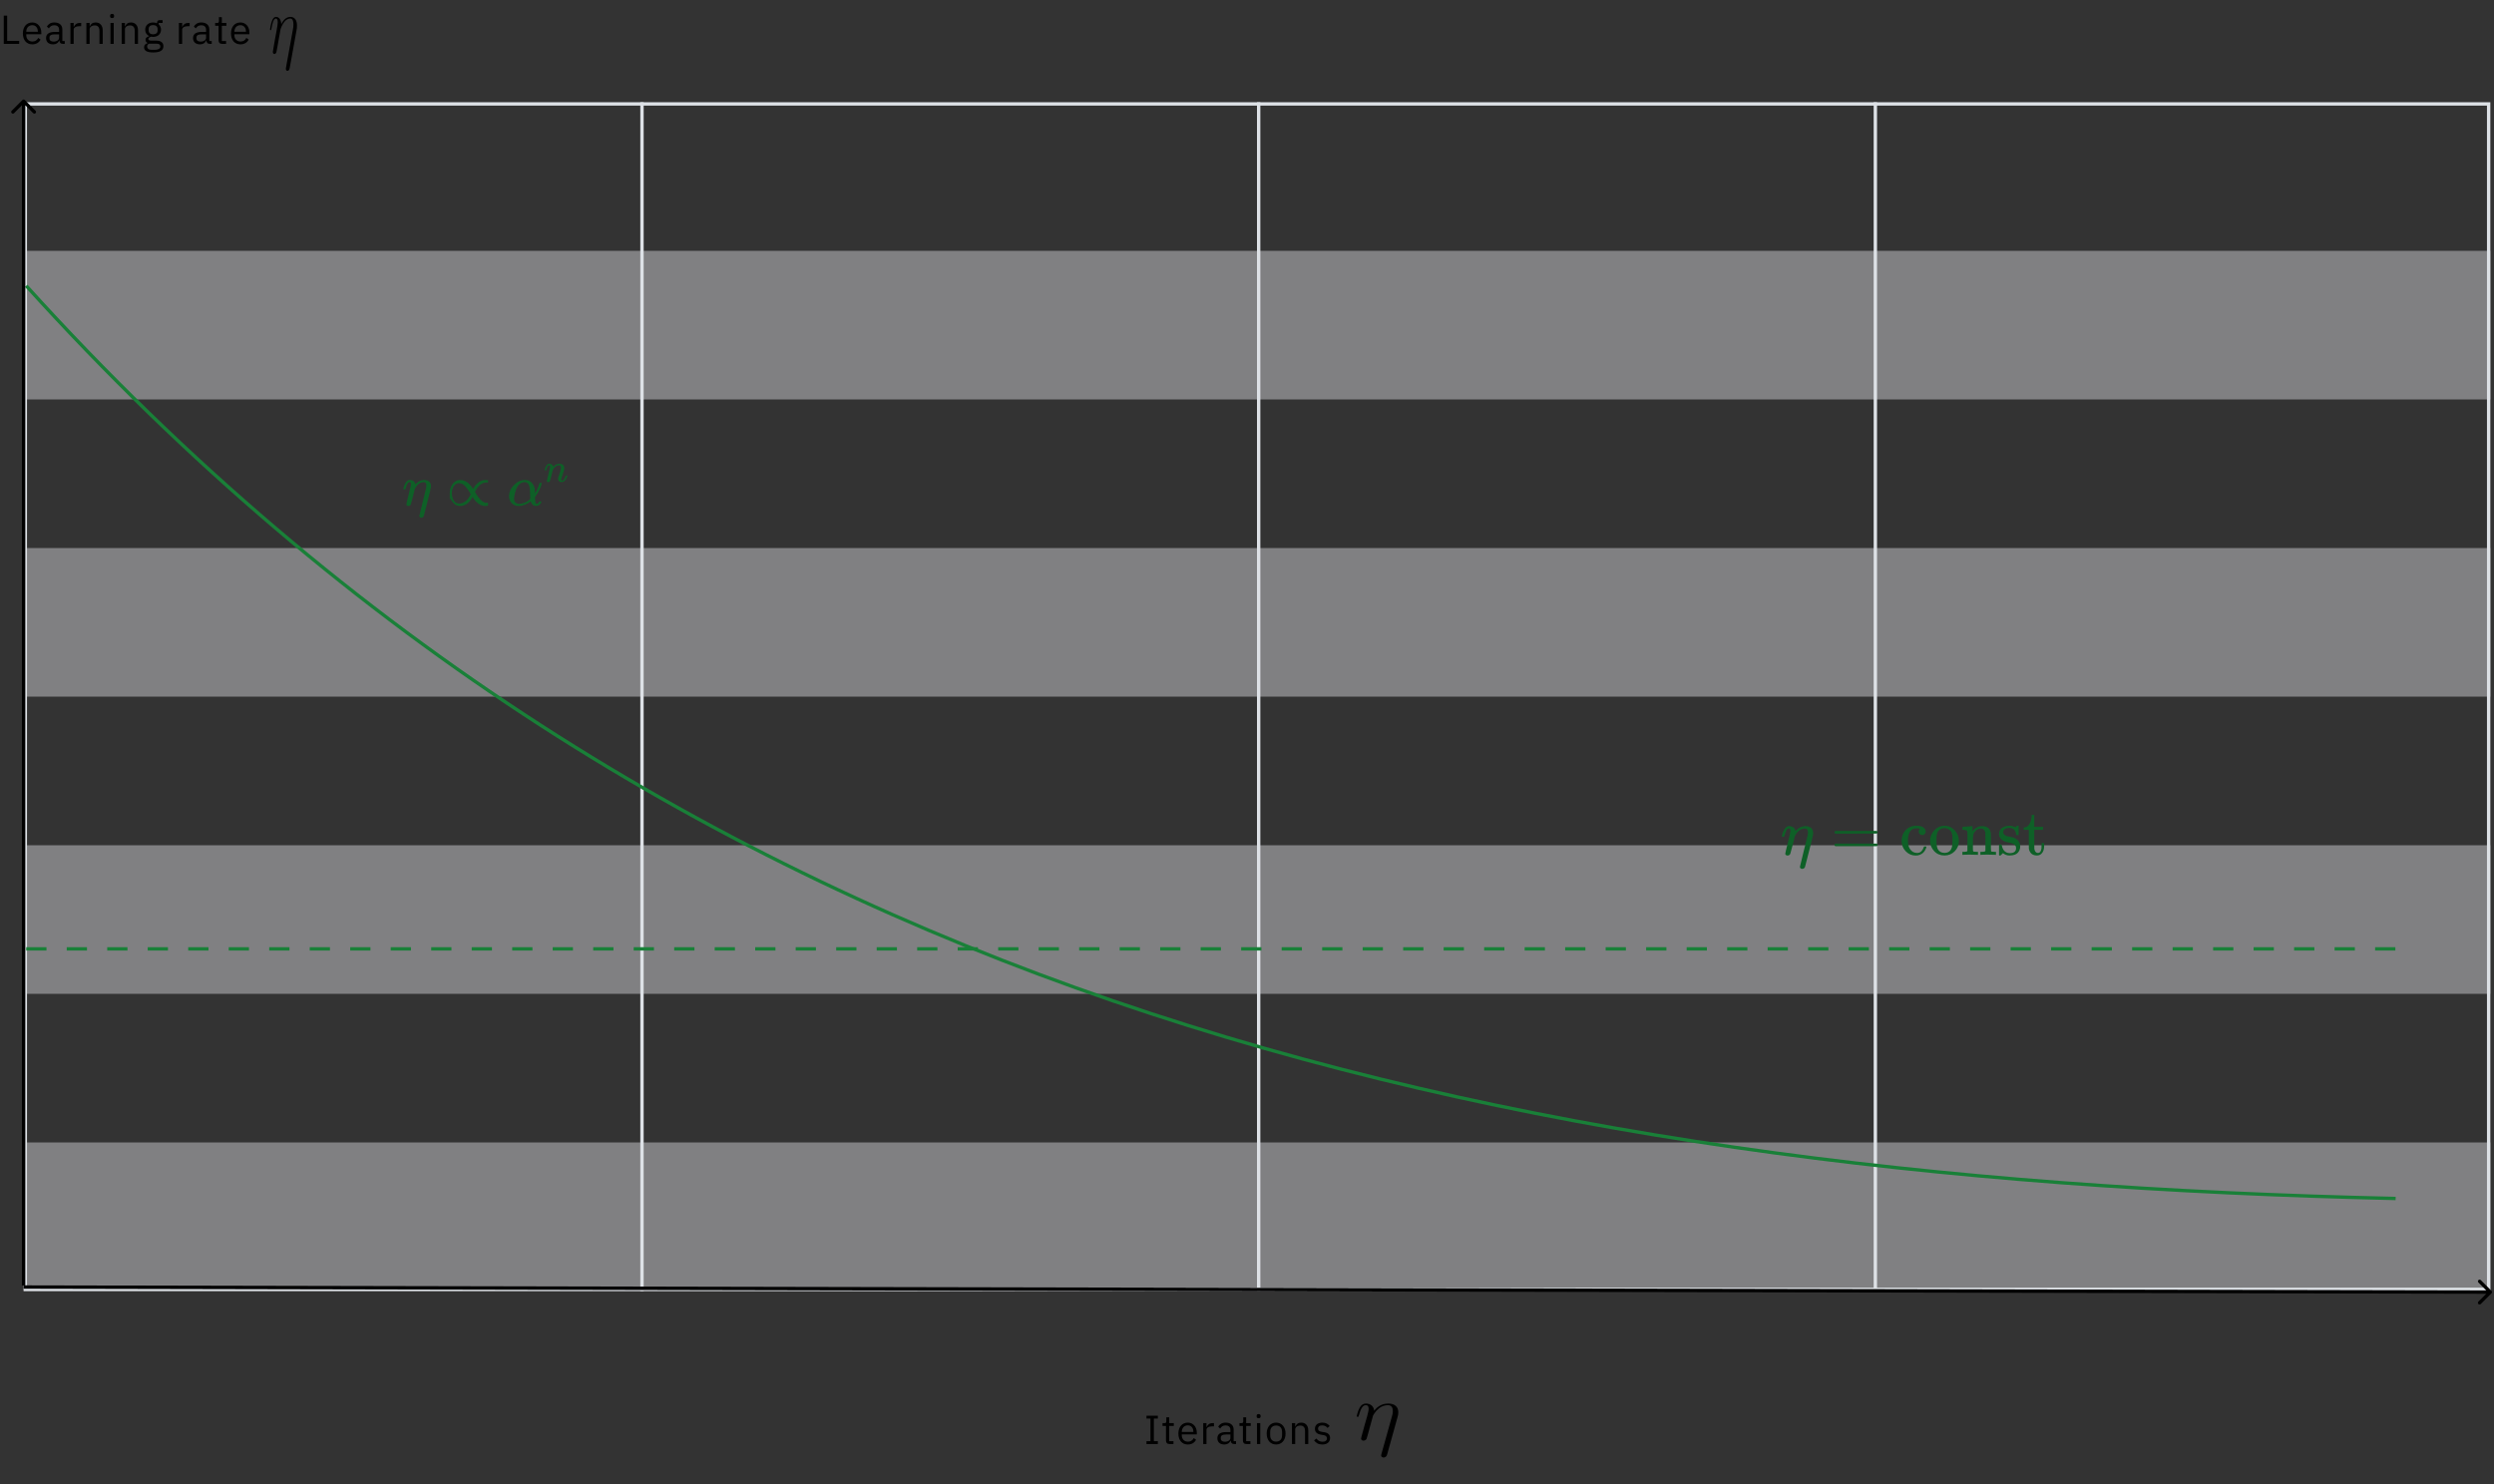 <svg width="739" height="440" viewBox="0 0 739 440" fill="none" xmlns="http://www.w3.org/2000/svg">
<rect x="0" y="0" width="739" height="440" fill="#333333" stroke="none"/>
<rect opacity="0.4" x="7" y="338.619" width="730.915" height="44.045" fill="#F2F4F8"/>
<rect opacity="0.4" x="7" y="250.528" width="730.915" height="44.045" fill="#F2F4F8"/>
<rect opacity="0.4" x="7" y="162.438" width="730.915" height="44.045" fill="#F2F4F8"/>
<rect opacity="0.4" x="7" y="74.348" width="730.915" height="44.045" fill="#F2F4F8"/>
<line x1="190.229" y1="30.302" x2="190.229" y2="382.665" stroke="#DDE1E6"/>
<line x1="372.957" y1="30.302" x2="372.957" y2="382.665" stroke="#DDE1E6"/>
<line x1="555.686" y1="30.302" x2="555.686" y2="382.665" stroke="#DDE1E6"/>
<rect x="7.5" y="30.803" width="729.915" height="351.363" stroke="#DDE1E6"/>
<path d="M7.771 84.719C198.128 295.113 442.147 349.32 709.857 355.226" stroke="#198038"/>
<path d="M7.771 281.241H710.628" stroke="#198038" stroke-dasharray="6 6"/>
<path d="M7.354 29.646C7.158 29.451 6.842 29.451 6.646 29.646L3.464 32.828C3.269 33.024 3.269 33.34 3.464 33.535C3.66 33.731 3.976 33.731 4.172 33.535L7 30.707L9.828 33.535C10.024 33.731 10.34 33.731 10.536 33.535C10.731 33.34 10.731 33.024 10.536 32.828L7.354 29.646ZM7.5 381L7.5 30H6.5L6.5 381H7.5Z" fill="black"/>
<path d="M738.267 383.325C738.463 383.13 738.463 382.813 738.268 382.618L735.093 379.429C734.898 379.233 734.581 379.233 734.386 379.428C734.19 379.622 734.189 379.939 734.384 380.135L737.207 382.969L734.373 385.792C734.177 385.986 734.176 386.303 734.371 386.499C734.566 386.694 734.883 386.695 735.078 386.5L738.267 383.325ZM6.999 381.974L737.913 383.47L737.915 382.47L7.001 380.974L6.999 381.974Z" fill="black"/>
<path d="M1.116 13V4.624H2.124V12.112H5.688V13H1.116ZM9.563 13.144C9.139 13.144 8.755 13.068 8.411 12.916C8.075 12.764 7.783 12.548 7.535 12.268C7.295 11.98 7.107 11.64 6.971 11.248C6.843 10.848 6.779 10.4 6.779 9.904C6.779 9.416 6.843 8.972 6.971 8.572C7.107 8.172 7.295 7.832 7.535 7.552C7.783 7.264 8.075 7.044 8.411 6.892C8.755 6.74 9.139 6.664 9.563 6.664C9.979 6.664 10.351 6.74 10.678 6.892C11.007 7.044 11.287 7.256 11.518 7.528C11.751 7.792 11.927 8.108 12.046 8.476C12.175 8.844 12.239 9.248 12.239 9.688V10.144H7.787V10.432C7.787 10.696 7.827 10.944 7.907 11.176C7.995 11.4 8.115 11.596 8.267 11.764C8.427 11.932 8.619 12.064 8.843 12.16C9.075 12.256 9.335 12.304 9.623 12.304C10.014 12.304 10.354 12.212 10.643 12.028C10.938 11.844 11.166 11.58 11.326 11.236L12.011 11.728C11.81 12.152 11.498 12.496 11.075 12.76C10.65 13.016 10.146 13.144 9.563 13.144ZM9.563 7.468C9.299 7.468 9.059 7.516 8.843 7.612C8.627 7.7 8.439 7.828 8.279 7.996C8.127 8.164 8.007 8.364 7.919 8.596C7.831 8.82 7.787 9.068 7.787 9.34V9.424H11.207V9.292C11.207 8.74 11.055 8.3 10.751 7.972C10.454 7.636 10.059 7.468 9.563 7.468ZM18.64 13C18.28 13 18.02 12.904 17.86 12.712C17.709 12.52 17.613 12.28 17.573 11.992H17.512C17.377 12.376 17.152 12.664 16.84 12.856C16.529 13.048 16.157 13.144 15.725 13.144C15.069 13.144 14.556 12.976 14.188 12.64C13.829 12.304 13.649 11.848 13.649 11.272C13.649 10.688 13.861 10.24 14.284 9.928C14.716 9.616 15.384 9.46 16.288 9.46H17.512V8.848C17.512 8.408 17.392 8.072 17.152 7.84C16.913 7.608 16.544 7.492 16.049 7.492C15.672 7.492 15.357 7.576 15.101 7.744C14.852 7.912 14.645 8.136 14.476 8.416L13.9 7.876C14.069 7.54 14.336 7.256 14.704 7.024C15.072 6.784 15.537 6.664 16.096 6.664C16.849 6.664 17.433 6.848 17.849 7.216C18.265 7.584 18.473 8.096 18.473 8.752V12.16H19.18V13H18.64ZM15.88 12.328C16.12 12.328 16.34 12.3 16.541 12.244C16.741 12.188 16.913 12.108 17.056 12.004C17.201 11.9 17.312 11.78 17.392 11.644C17.473 11.508 17.512 11.36 17.512 11.2V10.18H16.241C15.688 10.18 15.284 10.26 15.028 10.42C14.78 10.58 14.656 10.812 14.656 11.116V11.368C14.656 11.672 14.764 11.908 14.98 12.076C15.204 12.244 15.505 12.328 15.88 12.328ZM20.871 13V6.808H21.831V7.948H21.891C22.003 7.652 22.203 7.388 22.491 7.156C22.779 6.924 23.175 6.808 23.679 6.808H24.051V7.768H23.487C22.967 7.768 22.559 7.868 22.263 8.068C21.975 8.26 21.831 8.504 21.831 8.8V13H20.871ZM25.597 13V6.808H26.557V7.816H26.605C26.757 7.464 26.969 7.184 27.241 6.976C27.521 6.768 27.893 6.664 28.357 6.664C28.997 6.664 29.501 6.872 29.869 7.288C30.245 7.696 30.433 8.276 30.433 9.028V13H29.473V9.196C29.473 8.084 29.005 7.528 28.069 7.528C27.877 7.528 27.689 7.552 27.505 7.6C27.329 7.648 27.169 7.72 27.025 7.816C26.881 7.912 26.765 8.036 26.677 8.188C26.597 8.332 26.557 8.504 26.557 8.704V13H25.597ZM33.217 5.356C33.009 5.356 32.857 5.308 32.761 5.212C32.673 5.108 32.629 4.976 32.629 4.816V4.66C32.629 4.5 32.673 4.372 32.761 4.276C32.857 4.172 33.009 4.12 33.217 4.12C33.425 4.12 33.573 4.172 33.661 4.276C33.757 4.372 33.805 4.5 33.805 4.66V4.816C33.805 4.976 33.757 5.108 33.661 5.212C33.573 5.308 33.425 5.356 33.217 5.356ZM32.737 6.808H33.697V13H32.737V6.808ZM36.057 13V6.808H37.017V7.816H37.065C37.217 7.464 37.429 7.184 37.701 6.976C37.981 6.768 38.353 6.664 38.817 6.664C39.457 6.664 39.961 6.872 40.329 7.288C40.705 7.696 40.893 8.276 40.893 9.028V13H39.933V9.196C39.933 8.084 39.465 7.528 38.529 7.528C38.337 7.528 38.149 7.552 37.965 7.6C37.789 7.648 37.629 7.72 37.485 7.816C37.341 7.912 37.225 8.036 37.137 8.188C37.057 8.332 37.017 8.504 37.017 8.704V13H36.057ZM48.417 13.684C48.417 14.324 48.166 14.792 47.661 15.088C47.166 15.392 46.417 15.544 45.417 15.544C44.45 15.544 43.754 15.412 43.33 15.148C42.906 14.884 42.694 14.508 42.694 14.02C42.694 13.684 42.782 13.42 42.958 13.228C43.133 13.044 43.373 12.908 43.678 12.82V12.688C43.309 12.512 43.126 12.224 43.126 11.824C43.126 11.512 43.225 11.276 43.425 11.116C43.626 10.948 43.882 10.824 44.194 10.744V10.696C43.825 10.52 43.538 10.268 43.33 9.94C43.13 9.612 43.029 9.232 43.029 8.8C43.029 8.488 43.086 8.2 43.197 7.936C43.309 7.672 43.465 7.448 43.666 7.264C43.873 7.072 44.117 6.924 44.398 6.82C44.685 6.716 45.005 6.664 45.358 6.664C45.797 6.664 46.19 6.744 46.533 6.904V6.796C46.533 6.556 46.59 6.36 46.702 6.208C46.813 6.048 46.998 5.968 47.254 5.968H48.178V6.808H47.002V7.204C47.225 7.396 47.398 7.628 47.517 7.9C47.645 8.164 47.709 8.464 47.709 8.8C47.709 9.112 47.654 9.4 47.541 9.664C47.429 9.928 47.27 10.156 47.062 10.348C46.861 10.532 46.617 10.676 46.33 10.78C46.041 10.884 45.721 10.936 45.37 10.936C45.169 10.936 44.969 10.916 44.77 10.876C44.562 10.932 44.373 11.016 44.206 11.128C44.038 11.232 43.953 11.38 43.953 11.572C43.953 11.756 44.041 11.88 44.218 11.944C44.394 12.008 44.621 12.04 44.901 12.04H46.221C46.989 12.04 47.545 12.188 47.889 12.484C48.242 12.772 48.417 13.172 48.417 13.684ZM47.517 13.756C47.517 13.508 47.422 13.308 47.23 13.156C47.045 13.012 46.714 12.94 46.233 12.94H44.169C43.785 13.116 43.593 13.396 43.593 13.78C43.593 14.052 43.694 14.284 43.894 14.476C44.102 14.668 44.45 14.764 44.938 14.764H45.825C46.361 14.764 46.778 14.68 47.074 14.512C47.37 14.344 47.517 14.092 47.517 13.756ZM45.37 10.168C45.778 10.168 46.102 10.072 46.342 9.88C46.581 9.68 46.702 9.376 46.702 8.968V8.632C46.702 8.224 46.581 7.924 46.342 7.732C46.102 7.532 45.778 7.432 45.37 7.432C44.962 7.432 44.638 7.532 44.398 7.732C44.157 7.924 44.038 8.224 44.038 8.632V8.968C44.038 9.376 44.157 9.68 44.398 9.88C44.638 10.072 44.962 10.168 45.37 10.168ZM53.013 13V6.808H53.973V7.948H54.033C54.145 7.652 54.345 7.388 54.633 7.156C54.921 6.924 55.317 6.808 55.821 6.808H56.193V7.768H55.629C55.109 7.768 54.701 7.868 54.405 8.068C54.117 8.26 53.973 8.504 53.973 8.8V13H53.013ZM62.193 13C61.833 13 61.573 12.904 61.413 12.712C61.261 12.52 61.165 12.28 61.125 11.992H61.065C60.929 12.376 60.705 12.664 60.393 12.856C60.081 13.048 59.709 13.144 59.277 13.144C58.621 13.144 58.109 12.976 57.741 12.64C57.381 12.304 57.201 11.848 57.201 11.272C57.201 10.688 57.413 10.24 57.837 9.928C58.269 9.616 58.937 9.46 59.841 9.46H61.065V8.848C61.065 8.408 60.945 8.072 60.705 7.84C60.465 7.608 60.097 7.492 59.601 7.492C59.225 7.492 58.909 7.576 58.653 7.744C58.405 7.912 58.197 8.136 58.029 8.416L57.453 7.876C57.621 7.54 57.889 7.256 58.257 7.024C58.625 6.784 59.089 6.664 59.649 6.664C60.401 6.664 60.985 6.848 61.401 7.216C61.817 7.584 62.025 8.096 62.025 8.752V12.16H62.733V13H62.193ZM59.433 12.328C59.673 12.328 59.893 12.3 60.093 12.244C60.293 12.188 60.465 12.108 60.609 12.004C60.753 11.9 60.865 11.78 60.945 11.644C61.025 11.508 61.065 11.36 61.065 11.2V10.18H59.793C59.241 10.18 58.837 10.26 58.581 10.42C58.333 10.58 58.209 10.812 58.209 11.116V11.368C58.209 11.672 58.317 11.908 58.533 12.076C58.757 12.244 59.057 12.328 59.433 12.328ZM65.791 13C65.455 13 65.199 12.908 65.023 12.724C64.855 12.532 64.771 12.284 64.771 11.98V7.648H63.751V6.808H64.327C64.535 6.808 64.675 6.768 64.747 6.688C64.827 6.6 64.867 6.452 64.867 6.244V5.092H65.731V6.808H67.087V7.648H65.731V12.16H66.991V13H65.791ZM71.231 13.144C70.807 13.144 70.423 13.068 70.079 12.916C69.743 12.764 69.451 12.548 69.203 12.268C68.963 11.98 68.775 11.64 68.639 11.248C68.511 10.848 68.447 10.4 68.447 9.904C68.447 9.416 68.511 8.972 68.639 8.572C68.775 8.172 68.963 7.832 69.203 7.552C69.451 7.264 69.743 7.044 70.079 6.892C70.423 6.74 70.807 6.664 71.231 6.664C71.647 6.664 72.019 6.74 72.347 6.892C72.675 7.044 72.955 7.256 73.187 7.528C73.419 7.792 73.595 8.108 73.715 8.476C73.843 8.844 73.907 9.248 73.907 9.688V10.144H69.455V10.432C69.455 10.696 69.495 10.944 69.575 11.176C69.663 11.4 69.783 11.596 69.935 11.764C70.095 11.932 70.287 12.064 70.511 12.16C70.743 12.256 71.003 12.304 71.291 12.304C71.683 12.304 72.023 12.212 72.311 12.028C72.607 11.844 72.835 11.58 72.995 11.236L73.679 11.728C73.479 12.152 73.167 12.496 72.743 12.76C72.319 13.016 71.815 13.144 71.231 13.144ZM71.231 7.468C70.967 7.468 70.727 7.516 70.511 7.612C70.295 7.7 70.107 7.828 69.947 7.996C69.795 8.164 69.675 8.364 69.587 8.596C69.499 8.82 69.455 9.068 69.455 9.34V9.424H72.875V9.292C72.875 8.74 72.723 8.3 72.419 7.972C72.123 7.636 71.727 7.468 71.231 7.468Z" fill="black"/>
<path d="M339.72 428V427.16H340.896V420.464H339.72V419.624H343.08V420.464H341.904V427.16H343.08V428H339.72ZM346.513 428C346.177 428 345.921 427.908 345.745 427.724C345.577 427.532 345.493 427.284 345.493 426.98V422.648H344.473V421.808H345.049C345.257 421.808 345.397 421.768 345.469 421.688C345.549 421.6 345.589 421.452 345.589 421.244V420.092H346.453V421.808H347.809V422.648H346.453V427.16H347.713V428H346.513ZM351.953 428.144C351.529 428.144 351.145 428.068 350.801 427.916C350.465 427.764 350.173 427.548 349.925 427.268C349.685 426.98 349.497 426.64 349.361 426.248C349.233 425.848 349.169 425.4 349.169 424.904C349.169 424.416 349.233 423.972 349.361 423.572C349.497 423.172 349.685 422.832 349.925 422.552C350.173 422.264 350.465 422.044 350.801 421.892C351.145 421.74 351.529 421.664 351.953 421.664C352.369 421.664 352.741 421.74 353.069 421.892C353.397 422.044 353.677 422.256 353.909 422.528C354.141 422.792 354.317 423.108 354.437 423.476C354.565 423.844 354.629 424.248 354.629 424.688V425.144H350.177V425.432C350.177 425.696 350.217 425.944 350.297 426.176C350.385 426.4 350.505 426.596 350.657 426.764C350.817 426.932 351.009 427.064 351.233 427.16C351.465 427.256 351.725 427.304 352.013 427.304C352.405 427.304 352.745 427.212 353.033 427.028C353.329 426.844 353.557 426.58 353.717 426.236L354.401 426.728C354.201 427.152 353.889 427.496 353.465 427.76C353.041 428.016 352.537 428.144 351.953 428.144ZM351.953 422.468C351.689 422.468 351.449 422.516 351.233 422.612C351.017 422.7 350.829 422.828 350.669 422.996C350.517 423.164 350.397 423.364 350.309 423.596C350.221 423.82 350.177 424.068 350.177 424.34V424.424H353.597V424.292C353.597 423.74 353.445 423.3 353.141 422.972C352.845 422.636 352.449 422.468 351.953 422.468ZM356.531 428V421.808H357.491V422.948H357.551C357.663 422.652 357.863 422.388 358.151 422.156C358.439 421.924 358.835 421.808 359.339 421.808H359.711V422.768H359.147C358.627 422.768 358.219 422.868 357.923 423.068C357.635 423.26 357.491 423.504 357.491 423.8V428H356.531ZM365.71 428C365.35 428 365.09 427.904 364.93 427.712C364.778 427.52 364.682 427.28 364.642 426.992H364.582C364.446 427.376 364.222 427.664 363.91 427.856C363.598 428.048 363.226 428.144 362.794 428.144C362.138 428.144 361.626 427.976 361.258 427.64C360.898 427.304 360.718 426.848 360.718 426.272C360.718 425.688 360.93 425.24 361.354 424.928C361.786 424.616 362.454 424.46 363.358 424.46H364.582V423.848C364.582 423.408 364.462 423.072 364.222 422.84C363.982 422.608 363.614 422.492 363.118 422.492C362.742 422.492 362.426 422.576 362.17 422.744C361.922 422.912 361.714 423.136 361.546 423.416L360.97 422.876C361.138 422.54 361.406 422.256 361.774 422.024C362.142 421.784 362.606 421.664 363.166 421.664C363.918 421.664 364.502 421.848 364.918 422.216C365.334 422.584 365.542 423.096 365.542 423.752V427.16H366.25V428H365.71ZM362.95 427.328C363.19 427.328 363.41 427.3 363.61 427.244C363.81 427.188 363.982 427.108 364.126 427.004C364.27 426.9 364.382 426.78 364.462 426.644C364.542 426.508 364.582 426.36 364.582 426.2V425.18H363.31C362.758 425.18 362.354 425.26 362.098 425.42C361.85 425.58 361.726 425.812 361.726 426.116V426.368C361.726 426.672 361.834 426.908 362.05 427.076C362.274 427.244 362.574 427.328 362.95 427.328ZM369.308 428C368.972 428 368.716 427.908 368.54 427.724C368.372 427.532 368.288 427.284 368.288 426.98V422.648H367.268V421.808H367.844C368.052 421.808 368.192 421.768 368.264 421.688C368.344 421.6 368.384 421.452 368.384 421.244V420.092H369.248V421.808H370.604V422.648H369.248V427.16H370.508V428H369.308ZM372.947 420.356C372.739 420.356 372.587 420.308 372.491 420.212C372.403 420.108 372.359 419.976 372.359 419.816V419.66C372.359 419.5 372.403 419.372 372.491 419.276C372.587 419.172 372.739 419.12 372.947 419.12C373.155 419.12 373.303 419.172 373.391 419.276C373.487 419.372 373.535 419.5 373.535 419.66V419.816C373.535 419.976 373.487 420.108 373.391 420.212C373.303 420.308 373.155 420.356 372.947 420.356ZM372.467 421.808H373.427V428H372.467V421.808ZM378.127 428.144C377.711 428.144 377.331 428.068 376.987 427.916C376.643 427.764 376.347 427.548 376.099 427.268C375.859 426.98 375.671 426.64 375.535 426.248C375.399 425.848 375.331 425.4 375.331 424.904C375.331 424.416 375.399 423.972 375.535 423.572C375.671 423.172 375.859 422.832 376.099 422.552C376.347 422.264 376.643 422.044 376.987 421.892C377.331 421.74 377.711 421.664 378.127 421.664C378.543 421.664 378.919 421.74 379.255 421.892C379.599 422.044 379.895 422.264 380.143 422.552C380.391 422.832 380.583 423.172 380.719 423.572C380.855 423.972 380.923 424.416 380.923 424.904C380.923 425.4 380.855 425.848 380.719 426.248C380.583 426.64 380.391 426.98 380.143 427.268C379.895 427.548 379.599 427.764 379.255 427.916C378.919 428.068 378.543 428.144 378.127 428.144ZM378.127 427.292C378.647 427.292 379.071 427.132 379.399 426.812C379.727 426.492 379.891 426.004 379.891 425.348V424.46C379.891 423.804 379.727 423.316 379.399 422.996C379.071 422.676 378.647 422.516 378.127 422.516C377.607 422.516 377.183 422.676 376.855 422.996C376.527 423.316 376.363 423.804 376.363 424.46V425.348C376.363 426.004 376.527 426.492 376.855 426.812C377.183 427.132 377.607 427.292 378.127 427.292ZM382.822 428V421.808H383.782V422.816H383.83C383.982 422.464 384.194 422.184 384.466 421.976C384.746 421.768 385.118 421.664 385.582 421.664C386.222 421.664 386.726 421.872 387.094 422.288C387.47 422.696 387.658 423.276 387.658 424.028V428H386.698V424.196C386.698 423.084 386.23 422.528 385.294 422.528C385.102 422.528 384.914 422.552 384.73 422.6C384.554 422.648 384.394 422.72 384.25 422.816C384.106 422.912 383.99 423.036 383.902 423.188C383.822 423.332 383.782 423.504 383.782 423.704V428H382.822ZM391.823 428.144C391.247 428.144 390.763 428.036 390.371 427.82C389.987 427.596 389.655 427.3 389.375 426.932L390.059 426.38C390.299 426.684 390.567 426.92 390.863 427.088C391.159 427.248 391.503 427.328 391.895 427.328C392.303 427.328 392.619 427.24 392.843 427.064C393.075 426.888 393.191 426.64 393.191 426.32C393.191 426.08 393.111 425.876 392.951 425.708C392.799 425.532 392.519 425.412 392.111 425.348L391.619 425.276C391.331 425.236 391.067 425.176 390.827 425.096C390.587 425.008 390.375 424.896 390.191 424.76C390.015 424.616 389.875 424.44 389.771 424.232C389.675 424.024 389.627 423.776 389.627 423.488C389.627 423.184 389.683 422.92 389.795 422.696C389.907 422.464 390.059 422.272 390.251 422.12C390.451 421.968 390.687 421.856 390.959 421.784C391.231 421.704 391.523 421.664 391.835 421.664C392.339 421.664 392.759 421.752 393.095 421.928C393.439 422.104 393.739 422.348 393.995 422.66L393.359 423.236C393.223 423.044 393.023 422.872 392.759 422.72C392.495 422.56 392.163 422.48 391.763 422.48C391.363 422.48 391.059 422.568 390.851 422.744C390.651 422.912 390.551 423.144 390.551 423.44C390.551 423.744 390.651 423.964 390.851 424.1C391.059 424.236 391.355 424.336 391.739 424.4L392.219 424.472C392.907 424.576 393.395 424.776 393.683 425.072C393.971 425.36 394.115 425.74 394.115 426.212C394.115 426.812 393.911 427.284 393.503 427.628C393.095 427.972 392.535 428.144 391.823 428.144Z" fill="black"/>
<path d="M87.86 9C87.947 8.512 88 8.22 88 7.561C88 6.098 87.386 5 86.053 5C84.491 5 83.667 6.537 83.351 7.146C83.298 5.756 82.579 5 81.807 5C81.298 5 80.895 5.341 80.561 6.268C80.246 7.146 80 8.634 80 8.732C80 8.829 80.07 8.951 80.193 8.951C80.333 8.951 80.351 8.927 80.456 8.366C80.719 6.927 81.053 5.488 81.754 5.488C82.158 5.488 82.298 5.878 82.298 6.61C82.298 7.146 82.123 8.098 82 8.854L81.509 11.488C81.439 11.951 81.246 13.049 81.158 13.488C81.035 14.122 80.842 15.268 80.842 15.39C80.842 15.732 81.035 16 81.298 16C81.509 16 81.754 15.854 81.895 15.488C81.93 15.366 82.088 14.512 82.175 14.024L82.561 11.829L83.14 8.61C83.175 8.463 83.614 7.244 84.263 6.463C84.719 5.878 85.316 5.488 86 5.488C86.702 5.488 86.947 6.22 86.947 7.195C86.947 7.902 86.877 8.293 86.79 8.756L84.754 19.976C84.737 20.098 84.702 20.244 84.702 20.39C84.702 20.756 84.912 21 85.175 21C85.333 21 85.702 20.902 85.842 20.171L87.86 9Z" fill="black"/>
<path d="M414.114 420C414.25 419.512 414.331 419.22 414.331 418.561C414.331 417.098 413.384 416 411.329 416C408.923 416 407.652 417.537 407.165 418.146C407.084 416.756 405.975 416 404.785 416C404.001 416 403.379 416.341 402.865 417.268C402.379 418.146 402 419.634 402 419.732C402 419.829 402.108 419.951 402.297 419.951C402.514 419.951 402.541 419.927 402.703 419.366C403.109 417.927 403.622 416.488 404.704 416.488C405.326 416.488 405.542 416.878 405.542 417.61C405.542 418.146 405.272 419.098 405.083 419.854L404.326 422.488C404.217 422.951 403.92 424.049 403.785 424.488C403.595 425.122 403.298 426.268 403.298 426.39C403.298 426.732 403.595 427 404.001 427C404.326 427 404.704 426.854 404.92 426.488C404.975 426.366 405.218 425.512 405.353 425.024L405.948 422.829L406.84 419.61C406.894 419.463 407.571 418.244 408.571 417.463C409.274 416.878 410.194 416.488 411.248 416.488C412.33 416.488 412.708 417.22 412.708 418.195C412.708 418.902 412.6 419.293 412.465 419.756L409.328 430.976C409.301 431.098 409.247 431.244 409.247 431.39C409.247 431.756 409.572 432 409.977 432C410.221 432 410.788 431.902 411.005 431.171L414.114 420Z" fill="black"/>
<path d="M119.519 144.909C119.53 144.875 119.541 144.83 119.553 144.773C119.564 144.717 119.592 144.592 119.638 144.4C119.683 144.207 119.739 144.031 119.807 143.873C119.875 143.714 119.96 143.527 120.062 143.312C120.164 143.097 120.278 142.927 120.402 142.802C120.527 142.678 120.674 142.553 120.844 142.428C121.014 142.304 121.201 142.253 121.405 142.275C121.677 142.275 121.92 142.315 122.135 142.394C122.351 142.474 122.521 142.576 122.645 142.7C122.77 142.825 122.861 142.95 122.917 143.074C122.974 143.199 123.019 143.306 123.053 143.397L123.087 143.516C123.087 143.539 123.093 143.55 123.104 143.55L123.291 143.363C123.982 142.638 124.769 142.275 125.653 142.275C126.265 142.275 126.758 142.428 127.131 142.734C127.505 143.04 127.698 143.488 127.709 144.077V144.247C127.709 144.519 127.347 146.065 126.622 148.886C125.965 151.548 125.613 152.919 125.568 152.998C125.421 153.304 125.166 153.457 124.803 153.457C124.656 153.457 124.531 153.412 124.43 153.321C124.328 153.23 124.265 153.106 124.243 152.947C124.243 152.845 124.577 151.469 125.245 148.818L126.299 144.57C126.333 144.4 126.35 144.184 126.35 143.924C126.35 143.255 126.101 142.921 125.602 142.921H125.517C124.543 142.921 123.721 143.493 123.053 144.638L122.934 144.841L122.373 147.119C122 148.603 121.784 149.401 121.728 149.515C121.58 149.82 121.337 149.973 120.997 149.973C120.85 149.973 120.731 149.939 120.64 149.871C120.549 149.803 120.487 149.736 120.453 149.668C120.419 149.6 120.408 149.543 120.419 149.498C120.419 149.35 120.646 148.376 121.099 146.575C121.552 144.773 121.779 143.771 121.779 143.567C121.779 143.125 121.631 142.904 121.337 142.904C121.099 142.904 120.895 143.063 120.725 143.38C120.555 143.697 120.419 144.043 120.317 144.417C120.215 144.79 120.153 144.994 120.13 145.028C120.108 145.051 120.017 145.062 119.858 145.062H119.621C119.553 144.994 119.519 144.943 119.519 144.909Z" fill="#0E6027"/>
<path d="M133.279 147.68C133.279 147.68 133.279 147.158 133.279 146.116C133.279 145.074 133.568 144.173 134.146 143.414C134.724 142.655 135.466 142.276 136.372 142.276C136.621 142.276 136.859 142.298 137.086 142.344C137.312 142.389 137.533 142.463 137.748 142.565C137.964 142.667 138.151 142.768 138.309 142.87C138.468 142.972 138.638 143.097 138.819 143.244C139 143.392 139.136 143.528 139.227 143.652C139.317 143.777 139.436 143.918 139.584 144.077C139.731 144.236 139.816 144.355 139.839 144.434C139.861 144.513 139.935 144.615 140.06 144.74C140.184 144.864 140.224 144.932 140.178 144.944L140.297 144.74C141.272 143.097 142.461 142.276 143.866 142.276C143.957 142.276 144.2 142.304 144.597 142.361V143.023H144.529C144.438 143.001 144.302 142.989 144.121 142.989C143.702 142.989 143.3 143.086 142.914 143.278C142.529 143.471 142.212 143.697 141.963 143.958C141.714 144.219 141.487 144.496 141.283 144.791C141.079 145.085 140.943 145.317 140.875 145.487C140.807 145.657 140.762 145.759 140.739 145.793C140.739 145.839 140.881 146.082 141.164 146.524C141.447 146.966 141.64 147.243 141.742 147.357C142.546 148.478 143.35 149.039 144.155 149.039C144.393 149.039 144.523 149.028 144.546 149.005H144.597V149.872C144.291 149.94 144.042 149.974 143.849 149.974C142.422 149.974 141.17 149.113 140.094 147.391C140.071 147.345 140.054 147.317 140.043 147.306L139.924 147.51C138.961 149.152 137.76 149.974 136.321 149.974C135.437 149.974 134.712 149.594 134.146 148.835L133.279 147.68ZM133.908 146.167C133.908 146.96 134.095 147.674 134.469 148.308C134.843 148.943 135.375 149.26 136.066 149.26C136.497 149.26 136.904 149.164 137.29 148.971C137.675 148.778 137.998 148.552 138.258 148.291C138.519 148.031 138.745 147.753 138.938 147.459C139.131 147.164 139.267 146.932 139.346 146.762C139.425 146.592 139.47 146.49 139.482 146.456C139.482 146.411 139.34 146.167 139.057 145.725C138.774 145.283 138.581 145.006 138.479 144.893C138.026 144.247 137.607 143.805 137.222 143.567C136.837 143.329 136.412 143.21 135.947 143.21C135.381 143.21 134.899 143.494 134.503 144.06C134.106 144.626 133.908 145.329 133.908 146.167Z" fill="#0E6027"/>
<path d="M150.847 147.136C150.847 145.844 151.334 144.711 152.309 143.737C153.283 142.763 154.353 142.276 155.52 142.276C156.313 142.276 156.948 142.502 157.423 142.955C157.899 143.409 158.222 143.964 158.392 144.621C158.46 144.949 158.5 145.329 158.511 145.759V146.252C159.066 145.414 159.491 144.473 159.786 143.431C159.831 143.273 159.865 143.182 159.887 143.159C159.91 143.137 160.001 143.12 160.159 143.108C160.397 143.108 160.516 143.154 160.516 143.244C160.516 143.346 160.465 143.567 160.363 143.907C160.261 144.247 160.057 144.728 159.752 145.351C159.446 145.975 159.1 146.541 158.715 147.051L158.528 147.289L158.545 147.697C158.568 148.331 158.613 148.761 158.681 148.988C158.749 149.215 158.857 149.334 159.004 149.345C159.162 149.322 159.31 149.26 159.446 149.158C159.582 149.056 159.678 148.926 159.735 148.767C159.757 148.688 159.786 148.642 159.819 148.631C159.853 148.62 159.938 148.609 160.074 148.597C160.301 148.597 160.414 148.642 160.414 148.733C160.414 148.801 160.38 148.909 160.312 149.056C160.176 149.328 159.978 149.543 159.718 149.702C159.457 149.86 159.208 149.945 158.97 149.957H158.851C158.092 149.957 157.576 149.549 157.305 148.733L157.254 148.614L157.067 148.75C156.953 148.841 156.783 148.954 156.557 149.09C156.33 149.226 156.075 149.356 155.792 149.481C155.509 149.605 155.18 149.719 154.807 149.821C154.433 149.923 154.07 149.974 153.719 149.974C152.824 149.974 152.122 149.69 151.612 149.124C151.102 148.558 150.847 147.895 150.847 147.136ZM153.804 149.345C154.359 149.345 154.914 149.226 155.469 148.988C156.024 148.75 156.438 148.507 156.71 148.257L157.118 147.883C157.095 146.263 157.055 145.255 156.999 144.859C156.84 143.556 156.319 142.904 155.435 142.904C154.654 142.904 153.968 143.318 153.379 144.145C153.073 144.598 152.824 145.21 152.631 145.98C152.439 146.751 152.337 147.34 152.326 147.748C152.326 148.303 152.467 148.705 152.75 148.954C153.034 149.203 153.385 149.334 153.804 149.345Z" fill="#0E6027"/>
<path d="M161.397 139.32C161.405 139.272 161.417 139.208 161.433 139.128C161.449 139.048 161.497 138.896 161.577 138.671C161.657 138.447 161.737 138.259 161.817 138.107C161.898 137.955 162.03 137.806 162.214 137.662C162.398 137.518 162.582 137.45 162.767 137.458C163.055 137.458 163.295 137.53 163.487 137.674C163.68 137.818 163.8 137.955 163.848 138.083C163.896 138.211 163.92 138.295 163.92 138.335C163.92 138.351 163.924 138.359 163.932 138.359L164.064 138.227C164.553 137.714 165.109 137.458 165.734 137.458C166.167 137.458 166.515 137.566 166.779 137.782C167.044 137.999 167.18 138.315 167.188 138.731C167.196 139.148 167.044 139.777 166.731 140.618C166.419 141.459 166.267 141.967 166.275 142.143C166.275 142.352 166.343 142.456 166.479 142.456C166.527 142.456 166.563 142.452 166.587 142.444C166.819 142.404 167.028 142.252 167.212 141.987C167.396 141.723 167.536 141.403 167.632 141.026C167.648 140.962 167.728 140.93 167.873 140.93C168.033 140.93 168.113 140.962 168.113 141.026C168.113 141.034 168.097 141.094 168.065 141.206C168.001 141.439 167.913 141.667 167.8 141.891C167.688 142.115 167.504 142.34 167.248 142.564C166.992 142.788 166.715 142.896 166.419 142.888C166.042 142.888 165.77 142.78 165.602 142.564C165.434 142.348 165.35 142.123 165.35 141.891C165.35 141.739 165.494 141.258 165.782 140.449C166.07 139.641 166.219 139.032 166.227 138.623C166.227 138.151 166.05 137.914 165.698 137.914H165.638C164.949 137.914 164.368 138.319 163.896 139.128L163.812 139.272L163.415 140.882C163.151 141.931 162.999 142.496 162.959 142.576C162.855 142.792 162.682 142.9 162.442 142.9C162.338 142.9 162.254 142.876 162.19 142.828C162.126 142.78 162.082 142.732 162.058 142.684C162.034 142.636 162.026 142.596 162.034 142.564C162.034 142.46 162.186 141.807 162.49 140.606C162.795 139.404 162.955 138.751 162.971 138.647C162.979 138.607 162.983 138.515 162.983 138.371C162.983 138.059 162.887 137.902 162.694 137.902C162.39 137.902 162.138 138.303 161.938 139.104C161.89 139.264 161.866 139.348 161.866 139.356C161.85 139.404 161.773 139.428 161.637 139.428H161.469C161.421 139.38 161.397 139.344 161.397 139.32Z" fill="#0E6027"/>
<path d="M527.978 247.843C527.99 247.805 528.003 247.753 528.016 247.689C528.029 247.625 528.061 247.484 528.112 247.265C528.164 247.047 528.228 246.848 528.305 246.669C528.382 246.489 528.478 246.277 528.594 246.033C528.709 245.789 528.838 245.597 528.979 245.455C529.12 245.314 529.287 245.173 529.479 245.032C529.672 244.891 529.884 244.833 530.115 244.859C530.423 244.859 530.699 244.904 530.943 244.993C531.187 245.083 531.379 245.199 531.52 245.34C531.662 245.481 531.764 245.622 531.829 245.764C531.893 245.905 531.944 246.027 531.983 246.129L532.021 246.264C532.021 246.29 532.027 246.303 532.04 246.303L532.252 246.091C533.035 245.269 533.927 244.859 534.929 244.859C535.622 244.859 536.18 245.032 536.604 245.378C537.027 245.725 537.246 246.232 537.258 246.9V247.092C537.258 247.4 536.848 249.152 536.026 252.349C535.282 255.365 534.884 256.919 534.832 257.008C534.665 257.355 534.377 257.528 533.966 257.528C533.799 257.528 533.658 257.477 533.542 257.374C533.427 257.272 533.356 257.13 533.33 256.951C533.33 256.835 533.709 255.275 534.466 252.272L535.66 247.458C535.699 247.265 535.718 247.022 535.718 246.726C535.718 245.969 535.436 245.59 534.871 245.59H534.775C533.671 245.59 532.74 246.239 531.983 247.535L531.848 247.766L531.212 250.346C530.789 252.028 530.545 252.933 530.481 253.061C530.314 253.408 530.038 253.581 529.653 253.581C529.486 253.581 529.351 253.543 529.248 253.466C529.146 253.389 529.075 253.311 529.037 253.234C528.998 253.157 528.985 253.093 528.998 253.042C528.998 252.875 529.255 251.771 529.768 249.73C530.282 247.689 530.538 246.553 530.538 246.322C530.538 245.821 530.372 245.571 530.038 245.571C529.768 245.571 529.537 245.751 529.345 246.11C529.152 246.47 528.998 246.861 528.883 247.285C528.767 247.708 528.696 247.939 528.671 247.978C528.645 248.004 528.542 248.016 528.363 248.016H528.093C528.016 247.939 527.978 247.882 527.978 247.843Z" fill="#0E6027"/>
<path d="M543.57 246.688C543.57 246.521 543.66 246.393 543.84 246.303H556.105C556.298 246.406 556.394 246.534 556.394 246.688C556.394 246.829 556.304 246.951 556.125 247.054L550.001 247.073H543.878C543.673 247.009 543.57 246.881 543.57 246.688ZM543.57 250.423C543.57 250.231 543.673 250.103 543.878 250.038H556.125C556.304 250.167 556.394 250.295 556.394 250.423C556.394 250.59 556.298 250.719 556.105 250.809H543.84C543.66 250.719 543.57 250.59 543.57 250.423Z" fill="#0E6027"/>
<path d="M569.945 247.497C569.945 247.497 569.81 247.497 569.541 247.497C569.271 247.497 569.04 247.401 568.848 247.208C568.655 247.016 568.552 246.772 568.54 246.477C568.54 246.181 568.636 245.938 568.828 245.745C568.893 245.681 568.925 245.642 568.925 245.629C568.925 245.617 568.861 245.604 568.732 245.591C568.398 245.54 568.084 245.514 567.789 245.514C567.16 245.514 566.646 245.719 566.248 246.13C565.645 246.733 565.343 247.741 565.343 249.153C565.343 250.206 565.542 251.034 565.94 251.637C566.467 252.42 567.173 252.812 568.058 252.812C568.585 252.812 569.008 252.645 569.329 252.311C569.65 251.977 569.881 251.579 570.022 251.117C570.048 251.014 570.08 250.95 570.119 250.925C570.157 250.899 570.26 250.886 570.427 250.886H570.696C570.773 250.963 570.812 251.021 570.812 251.059C570.812 251.111 570.786 251.213 570.735 251.367C570.683 251.521 570.581 251.733 570.427 252.003C570.273 252.272 570.086 252.516 569.868 252.735C569.65 252.953 569.342 253.152 568.944 253.331C568.546 253.511 568.103 253.595 567.615 253.582C566.511 253.582 565.549 253.171 564.727 252.349C563.906 251.528 563.488 250.495 563.476 249.249C563.476 247.914 563.893 246.83 564.727 245.995C565.562 245.161 566.531 244.744 567.635 244.744C568.739 244.744 569.509 244.917 569.945 245.264C570.382 245.61 570.6 246.021 570.6 246.496C570.6 246.791 570.491 247.029 570.273 247.208L569.945 247.497Z" fill="#0E6027"/>
<path d="M571.909 249.249C571.909 248.03 572.326 246.977 573.161 246.092C573.995 245.206 575.003 244.757 576.184 244.744C577.339 244.744 578.334 245.18 579.168 246.053C580.003 246.926 580.426 247.985 580.439 249.23C580.439 250.45 580.028 251.477 579.207 252.311C578.385 253.145 577.378 253.562 576.184 253.562C574.939 253.562 573.918 253.132 573.122 252.272C572.326 251.412 571.922 250.405 571.909 249.249ZM576.184 252.792C577.75 252.792 578.533 251.746 578.533 249.654V249.038V248.556C578.533 248.274 578.526 248.03 578.514 247.825C578.501 247.619 578.456 247.375 578.379 247.093C578.302 246.81 578.199 246.579 578.071 246.4C577.942 246.22 577.743 246.04 577.474 245.861C577.204 245.681 576.89 245.552 576.53 245.475C576.466 245.463 576.363 245.456 576.222 245.456C575.837 245.456 575.471 245.533 575.125 245.687C574.573 245.97 574.213 246.361 574.046 246.862C573.88 247.362 573.796 247.953 573.796 248.633V249.018C573.796 250.251 573.918 251.117 574.162 251.618C574.573 252.401 575.247 252.792 576.184 252.792Z" fill="#0E6027"/>
<path d="M581.787 252.484H582.056C582.557 252.484 582.858 252.395 582.961 252.215V252.061C582.961 251.945 582.961 251.798 582.961 251.618C582.961 251.438 582.961 251.239 582.961 251.021C582.961 250.803 582.968 250.552 582.98 250.27C582.993 249.988 582.993 249.718 582.98 249.461C582.98 249.063 582.98 248.64 582.98 248.191C582.98 247.741 582.974 247.363 582.961 247.055V246.612C582.923 246.368 582.833 246.207 582.692 246.13C582.55 246.053 582.262 245.995 581.825 245.957H581.479V245.514C581.479 245.219 581.491 245.071 581.517 245.071L581.71 245.052C581.838 245.039 582.018 245.026 582.249 245.013C582.48 245.001 582.717 244.988 582.961 244.975C583.179 244.962 583.41 244.949 583.654 244.936C583.898 244.924 584.084 244.904 584.213 244.879C584.341 244.853 584.412 244.847 584.425 244.859H584.482V245.63C584.482 246.117 584.489 246.361 584.502 246.361C584.514 246.361 584.546 246.329 584.598 246.265C584.649 246.201 584.726 246.105 584.829 245.976C584.932 245.848 585.054 245.732 585.195 245.63C585.336 245.527 585.522 245.405 585.753 245.264C585.984 245.123 586.228 245.02 586.485 244.956C586.742 244.892 587.069 244.859 587.467 244.859C588.93 244.911 589.745 245.636 589.912 247.035C589.925 247.125 589.931 248.017 589.931 249.712V251.368C589.931 251.855 589.944 252.144 589.97 252.234C589.996 252.324 590.066 252.388 590.182 252.427C590.451 252.465 590.766 252.484 591.125 252.484H591.433V253.37H591.279L590.817 253.351C590.522 253.338 590.201 253.332 589.854 253.332C589.508 253.332 589.264 253.325 589.123 253.312C587.801 253.312 587.082 253.332 586.966 253.37H586.812V252.484H587.12C587.903 252.484 588.295 252.382 588.295 252.176C588.308 252.151 588.314 251.265 588.314 249.519C588.301 247.786 588.288 246.868 588.276 246.766C588.198 246.406 588.07 246.137 587.89 245.957C587.711 245.777 587.557 245.668 587.428 245.63C587.3 245.591 587.133 245.578 586.928 245.591C586.35 245.591 585.843 245.809 585.407 246.246C585.06 246.592 584.842 246.945 584.752 247.305C584.662 247.664 584.611 248.197 584.598 248.903V250.135V251.291C584.598 251.676 584.604 251.932 584.617 252.061C584.63 252.189 584.649 252.273 584.675 252.311C584.701 252.35 584.758 252.388 584.848 252.427C585.118 252.465 585.432 252.484 585.792 252.484H586.1V253.37H585.946L585.503 253.351C585.195 253.338 584.867 253.332 584.521 253.332C584.174 253.332 583.93 253.325 583.789 253.312C582.467 253.312 581.748 253.332 581.633 253.37H581.479V252.484H581.787Z" fill="#0E6027"/>
<path d="M597.384 247.286C597.384 246.772 597.21 246.329 596.864 245.957C596.517 245.585 596.017 245.399 595.362 245.399C594.9 245.399 594.502 245.482 594.168 245.649C593.783 245.893 593.59 246.227 593.59 246.65C593.578 246.714 593.578 246.798 593.59 246.901C593.603 247.003 593.706 247.157 593.899 247.363C594.091 247.568 594.367 247.729 594.726 247.844C594.958 247.908 595.24 247.966 595.574 248.017C595.907 248.069 596.19 248.126 596.421 248.191C596.652 248.255 596.857 248.338 597.037 248.441C597.255 248.544 597.467 248.672 597.672 248.826C597.878 248.98 598.083 249.243 598.289 249.616C598.494 249.988 598.603 250.386 598.616 250.809C598.616 251.605 598.372 252.26 597.884 252.773C597.396 253.287 596.607 253.55 595.516 253.563H595.362C594.694 253.563 594.078 253.332 593.513 252.87L593.359 253.004L593.186 253.178C593.109 253.255 593.032 253.325 592.955 253.389L592.743 253.582H592.589H592.512C592.474 253.582 592.416 253.544 592.339 253.467V251.945V250.829C592.339 250.559 592.352 250.399 592.377 250.347C592.403 250.296 592.467 250.264 592.57 250.251H592.743C592.897 250.251 593 250.277 593.051 250.328C593.103 250.379 593.135 250.456 593.148 250.559C593.16 250.662 593.205 250.835 593.282 251.079C593.359 251.323 593.481 251.592 593.648 251.888C594.097 252.542 594.72 252.87 595.516 252.87C596.761 252.87 597.384 252.369 597.384 251.368C597.384 250.995 597.268 250.694 597.037 250.463C596.78 250.155 596.248 249.924 595.439 249.77C594.63 249.616 594.097 249.468 593.841 249.327C593.379 249.108 593.013 248.813 592.743 248.441C592.474 248.069 592.339 247.671 592.339 247.247C592.339 246.747 592.448 246.323 592.666 245.976C592.884 245.63 593.16 245.373 593.494 245.206C593.828 245.039 594.149 244.924 594.457 244.86C594.765 244.795 595.047 244.763 595.304 244.763H595.516C596.029 244.763 596.479 244.86 596.864 245.052L597.153 245.206L597.326 245.071C597.454 244.956 597.595 244.847 597.75 244.744H597.904H597.981C598.019 244.744 598.077 244.783 598.154 244.86V247.401L598.038 247.517H597.499C597.422 247.44 597.384 247.363 597.384 247.286Z" fill="#0E6027"/>
<path d="M599.809 245.244C600.489 245.193 601.016 244.834 601.388 244.166C601.76 243.499 601.966 242.716 602.004 241.817V241.528H602.774V245.071H605.374V245.957H602.774V248.73C602.787 250.334 602.794 251.239 602.794 251.444C602.794 251.65 602.838 251.855 602.928 252.061C603.108 252.561 603.423 252.812 603.872 252.812C604.437 252.812 604.783 252.356 604.912 251.444C604.924 251.342 604.931 251.047 604.931 250.559V249.885H605.701V250.559V250.79C605.701 251.778 605.431 252.529 604.892 253.043C604.546 253.389 604.096 253.562 603.544 253.562C603.108 253.562 602.729 253.485 602.408 253.331C602.088 253.177 601.844 252.978 601.677 252.735C601.51 252.491 601.388 252.266 601.311 252.061C601.234 251.855 601.189 251.65 601.176 251.444C601.163 251.355 601.157 250.405 601.157 248.595V245.957H599.636V245.244H599.809Z" fill="#0E6027"/>
</svg>
